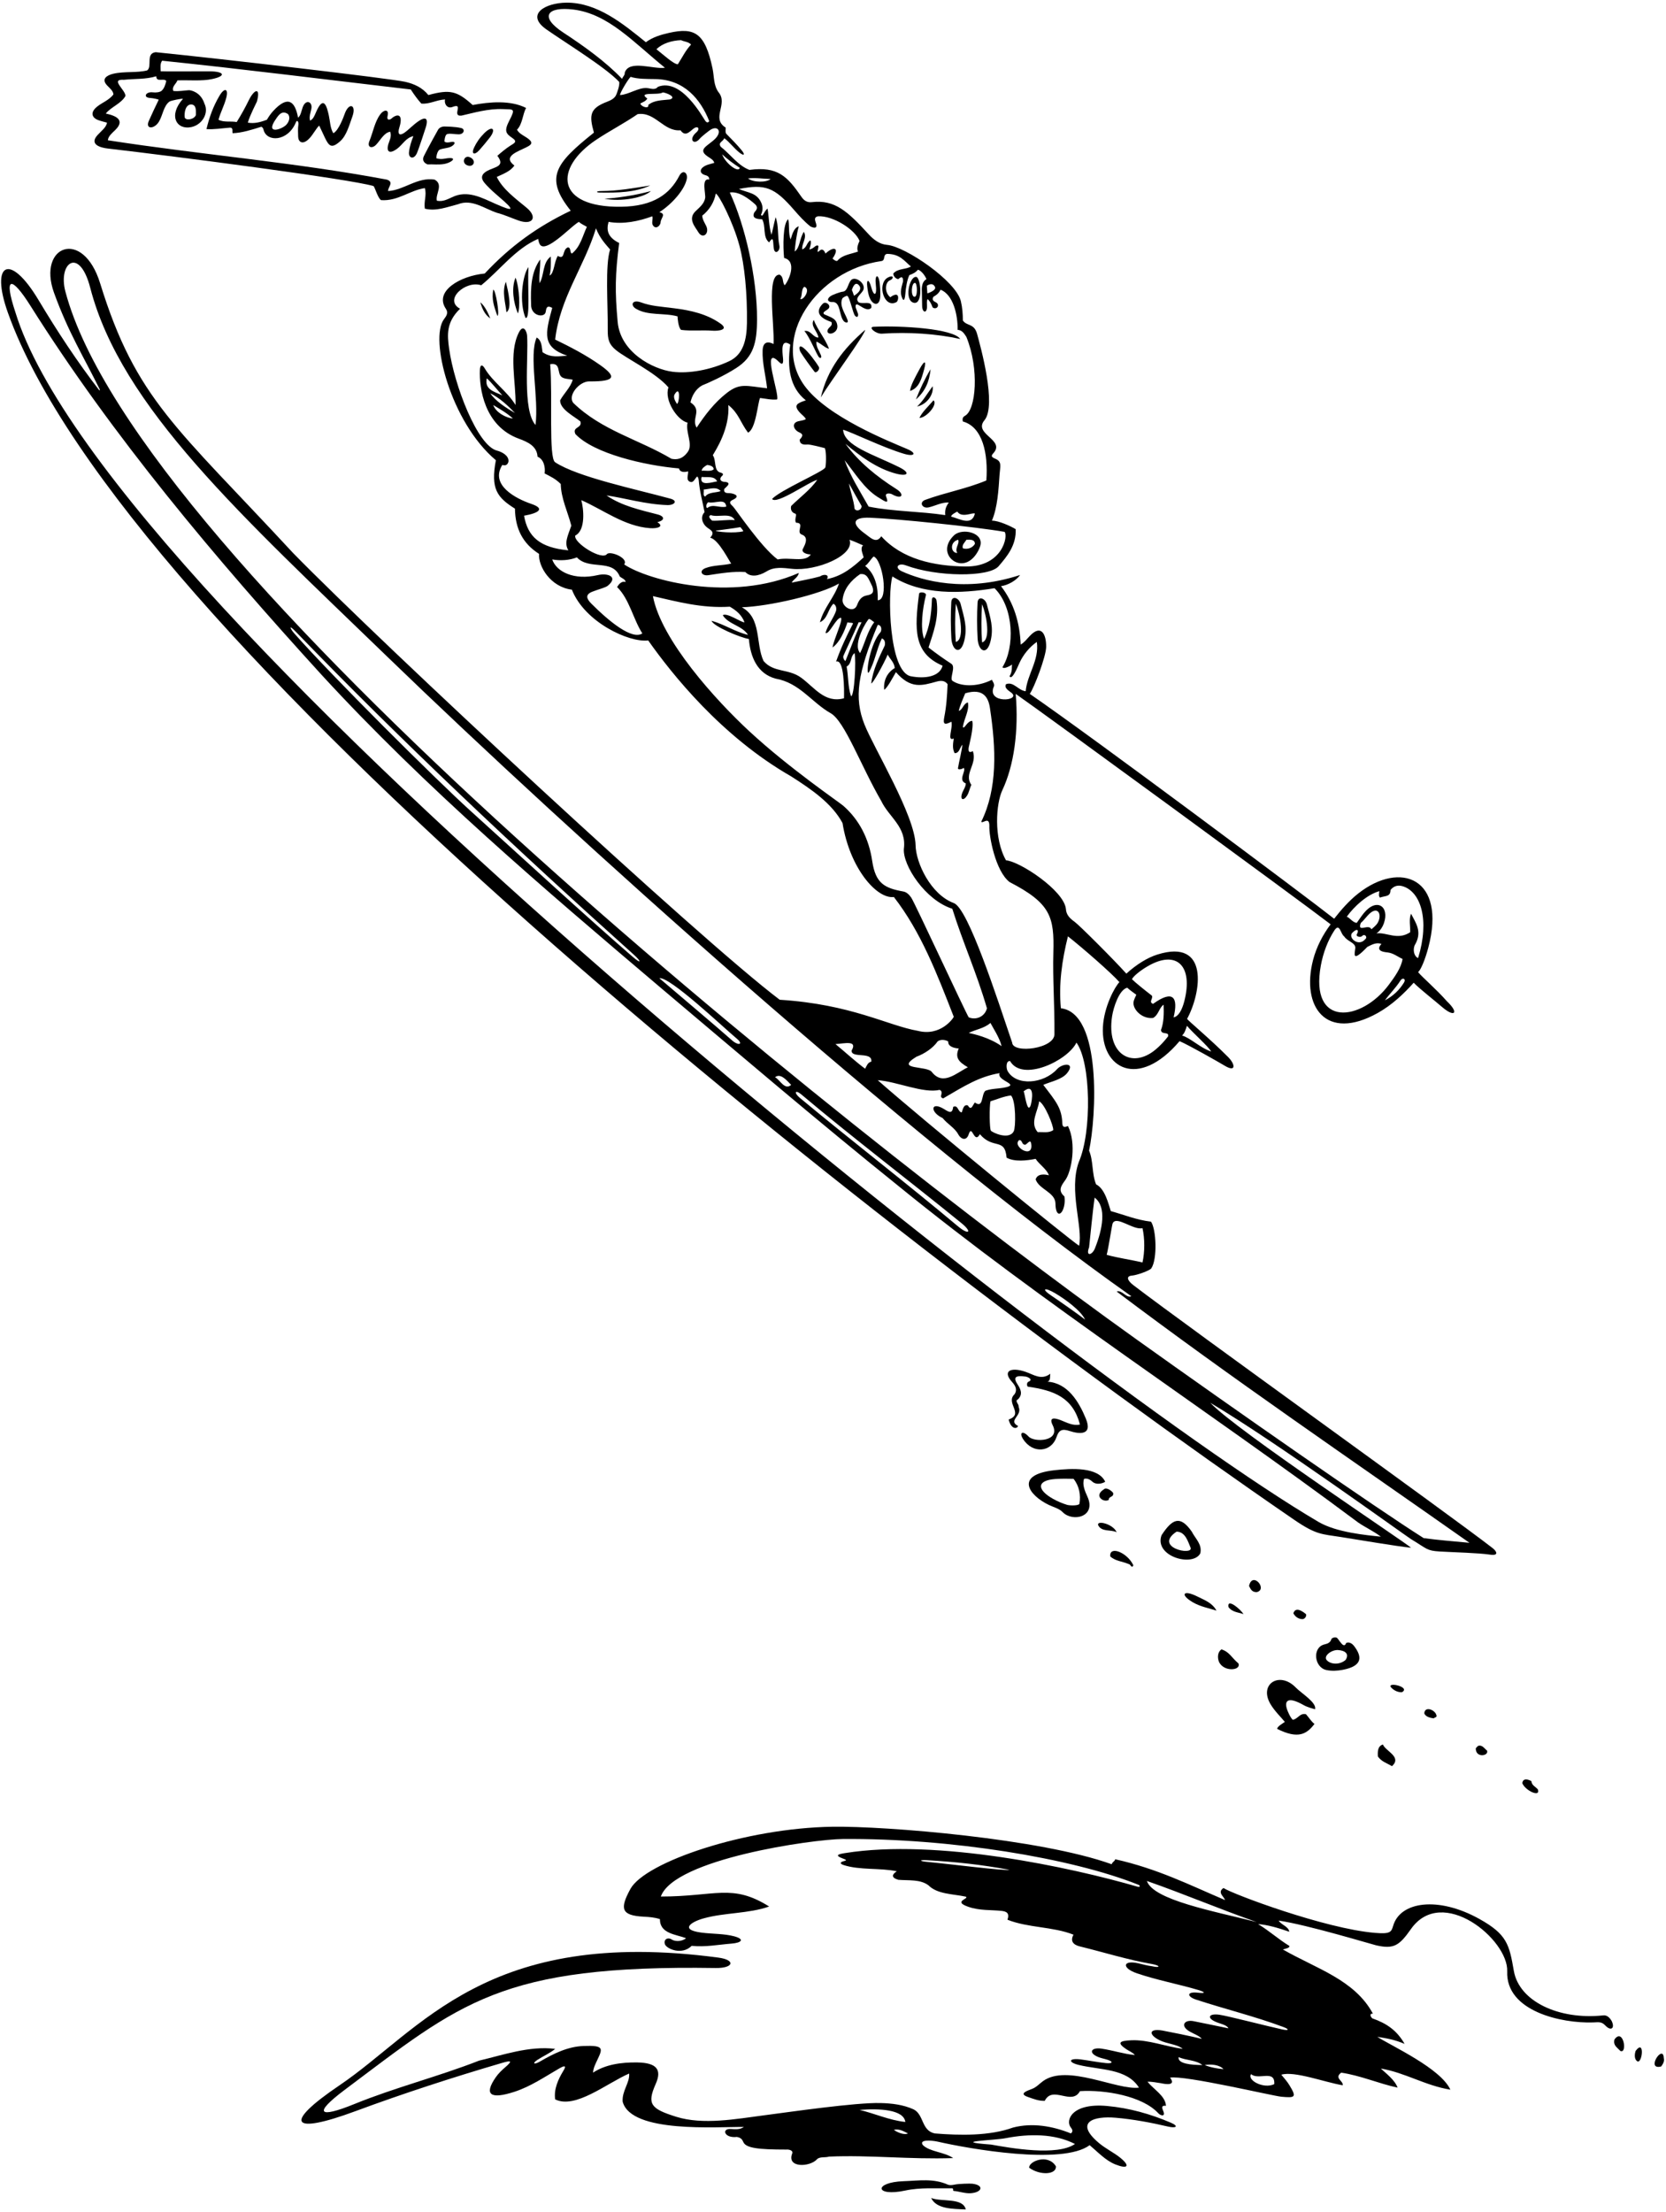 <?xml version="1.0" encoding="UTF-8"?>
<svg xmlns="http://www.w3.org/2000/svg" xmlns:xlink="http://www.w3.org/1999/xlink" width="516pt" height="685pt" viewBox="0 0 516 685" version="1.1">
<g id="surface1">
<path style=" stroke:none;fill-rule:nonzero;fill:rgb(0%,0%,0%);fill-opacity:1;" d="M 400.723 470.59 C 407.703 475.379 409.312 475.062 415.219 475.992 C 421.438 476.969 432.293 478.836 437.027 479.328 C 435.758 477.965 382.855 442.98 374.855 434.434 C 395.219 446.523 435.406 475.68 437.066 476.68 C 442.062 479.688 441.852 480.246 445.914 480.488 C 450.363 480.754 457.703 480.902 461.527 481.465 C 464.188 481.859 463.699 480.523 462.254 479.402 C 449.176 469.238 368.594 411.43 351.016 397.996 C 349.234 396.633 348.578 395.176 350.676 395.031 C 352.09 394.93 356.121 393.492 356.586 392.801 C 358.535 389.887 358.105 380.617 356.492 378.344 C 351.945 377.797 348.312 376.254 344.039 375.07 C 343.289 372.75 342.223 368.141 339.492 366.797 C 338.129 363.527 338.676 359.527 337.312 356.344 C 339.555 345.879 341.309 313.77 328.586 312.254 C 327.855 304.801 328.945 297.254 330.766 289.98 C 335.277 293.527 344.328 301.422 346.711 304.16 C 345.285 305.586 341.918 311.793 341.598 318.078 C 340.945 330.809 352.52 337.527 365.34 322.438 C 368.18 323.633 377.758 329.098 379.297 330.031 C 382.84 332.184 382.691 329.691 380.363 327.344 C 374.793 321.734 367.676 315.848 367.676 315.527 C 372.094 307.402 374.613 290.531 358.461 295.617 C 355.352 296.594 352.035 298.664 348.855 301.527 C 345.039 297.254 334.266 286.504 332.855 285.492 C 331.445 284.48 330.219 283.391 330.129 281.434 C 329.465 275.762 315.93 266.797 311.586 266.434 C 307.656 259.469 308.52 248.805 310.449 244.719 C 314.043 237.109 315.562 226.414 314.586 214.891 C 323.766 221.281 402.789 279.07 412.129 286.254 C 409.742 289.438 407.754 293.199 406.691 297.289 C 402.957 311.711 410.641 322.711 426.738 313.703 C 431.105 311.262 434.852 307.715 437.855 304.344 C 439.816 306.355 444.168 309.719 446.672 311.883 C 450.504 315.195 452.055 313.777 448.117 310.059 C 444.859 306.344 440.734 302.867 439.219 301.07 C 440.062 300.355 441.383 297.242 442.387 293.445 C 448.07 271.938 433.773 266.453 420.738 276.66 C 417.84 278.93 415.305 281.852 413.219 284.527 C 405.785 278.617 339.039 228.707 318.945 214.891 C 320.312 212.98 323.977 203.367 324.02 200.34 C 324.07 196.508 322.52 193.141 318.918 196.988 C 318.012 197.957 317.148 199.066 316.129 199.617 C 315.855 192.711 313.949 186.617 310.039 181.527 C 312.129 181.254 314.766 179.801 315.949 178.07 C 298.883 183.656 285.508 179.773 279.336 176.938 C 276.906 175.82 278.156 174.188 280.555 175.09 C 290.133 178.684 306.336 178.812 309.293 175.359 C 311.895 172.32 314.781 168.918 314.586 163.891 C 313.312 163.074 309.246 161.172 307.219 161.254 C 308.977 157.078 309.262 151.727 309.59 146.949 C 309.754 144.574 310.363 143.055 308.516 142.184 C 307.543 141.727 306.582 141.465 307.676 140.344 C 311.492 136.164 301.273 134.449 304.934 130.117 C 308.734 125.441 303.723 107.383 302.586 103.254 C 301.602 100.051 299.492 101.074 298.219 99.254 C 298.219 97.34 298.074 95.242 297.594 93.258 C 296.078 87.004 280.387 76.312 274.723 75.836 C 272.449 75.645 270.609 74.258 269.062 72.574 C 262.594 65.539 258.613 61.742 251.426 62.605 C 249.906 62.789 248.957 62.02 248.215 60.941 C 243.871 54.641 240.863 51.441 232.129 52.617 C 228.676 51.348 226.312 47.891 223.223 45.438 C 222.312 44.074 223.949 43.891 224.312 42.801 C 225.828 43.855 227.438 46.055 229.109 47.324 C 230.52 48.398 230.809 47.867 229.715 46.551 C 228.305 44.848 226.652 43.141 224.949 41.438 C 224.586 40.98 224.766 40.164 224.766 39.527 C 220.129 36.617 225.586 32.254 222.586 28.617 C 220.957 26.438 221.227 23.754 220.688 21.195 C 218.371 10.184 215.125 8.398 207.211 10.184 C 204.672 10.758 202.18 11.496 200.039 13.074 C 193.082 7.461 185.027 0.75 175.453 0.824 C 168.812 0.879 162.609 4.496 169.273 9.137 C 175.719 13.621 187.539 20.855 191.766 25.348 C 192.039 26.348 191.055 28.91 190.855 29.359 C 190.363 30.461 189.281 31.031 188.055 31.5 C 182.668 33.559 182.414 35.594 183.949 41.074 C 171.98 50.648 168.566 55.004 176.766 65.254 C 166.492 70.164 158.129 76.164 150.129 84.711 C 142.496 85.438 134.391 90.188 138.102 95.645 C 138.926 96.855 138.305 97.82 137.527 98.836 C 132.961 104.801 139.508 130.707 153.586 142.527 C 151.875 151.461 154.043 154.086 159.492 157.527 C 159.586 163.801 161.949 168.344 166.949 171.527 C 166.688 175.461 170.539 181.812 177.129 182.617 C 181.039 192.629 194.766 199.07 200.766 198.344 C 207.969 208.566 223.371 228.035 245.039 240.438 C 251.324 244.457 257.676 248.801 260.949 254.891 C 263.168 268.812 271.508 278.469 276.855 277.801 C 285.312 288.707 290.219 301.617 295.402 314.891 C 295.219 315.434 291.273 321.02 284.312 319.254 C 274.949 317.617 263.77 311.027 241.492 309.617 C 216.547 290.785 118.402 199.527 90.766 171.254 C 54.633 132.223 42.125 123.711 31.012 87.73 C 25.703 70.539 11.531 76.059 16.699 90.586 C 21.184 103.008 25.902 110.438 30.949 120.711 C 30.949 120.711 30.859 120.891 30.77 120.891 C 23.988 112.141 17.617 102.43 11.953 92.953 C 3.047 78.043 -3.082 81.359 2.445 96.852 C 37.848 196.047 265.27 377.621 400.723 470.59 Z M 375.129 325.648 C 371.871 324.617 368.586 321.355 366.129 320.707 C 366.965 319.824 367.141 319.102 367.625 317.684 C 369.539 319.98 374.129 323.922 375.129 325.648 Z M 355.332 299.316 C 364.461 293.926 369.656 299.137 366.785 310.16 C 366.105 312.762 365.004 314.805 363.492 315.07 C 364.965 308.973 363.473 306.332 357.129 310.891 C 355.676 310.344 357.219 309.254 356.766 308.344 C 354.328 306.457 351.945 304.551 350.586 303.254 C 351.039 302.348 352.949 300.723 355.332 299.316 Z M 349.129 305.891 C 350.129 306.801 351.07 307.402 351.945 308.07 C 351.73 308.609 351.199 309.496 351.082 310.355 C 350.781 312.559 353.688 315.648 357.129 315.254 C 358.855 314.344 359.039 311.98 360.402 311.16 C 360.492 313.891 360.492 316.617 359.586 318.98 C 359.676 320.617 362.219 319.344 361.766 320.98 C 360.602 322.492 359.312 323.879 357.883 325.066 C 350.516 331.176 342.613 326.43 344.445 314.695 C 344.867 311.98 346.629 306.484 349.129 305.891 Z M 434.84 304.312 C 433.379 306.645 431.566 308.406 428.945 309.801 C 430.418 307.754 432.258 306.004 433.738 303.688 C 434.457 302.562 435.547 303.188 434.84 304.312 Z M 427.219 275.98 C 427.129 276.891 426.945 277.434 427.402 277.98 C 429.07 277.355 430.676 277.801 430.676 275.617 C 431.797 274.199 433.211 274.062 434.582 274.504 C 439.996 276.242 442.879 284.82 439.219 296.707 C 437.945 296.16 437.582 294.254 438.129 292.801 C 440.707 288.562 438.441 285.785 437.039 282.98 C 436.309 284.617 436.844 286.801 436.766 288.707 C 432.84 291.328 429.402 288.617 426.312 289.07 C 427.398 288.328 428.164 287.223 428.625 285.914 C 430.441 280.766 426.414 277.828 422.352 282.859 C 421.609 283.781 420.949 284.812 420.219 285.801 C 418.945 285.707 418.129 284.254 417.129 283.891 C 419.492 280.617 423.402 277.07 427.219 275.98 Z M 421.766 289.98 C 422.711 288.902 423.613 290.316 422.922 290.777 C 420.754 293.535 417.105 290.141 419.039 288.695 C 420.121 287.645 420.914 287.789 420.402 289.07 C 419.582 290.07 421.312 290.344 421.766 289.98 Z M 421.492 285.801 C 421.992 285.465 422.789 284.434 423.621 283.512 C 426.672 280.137 428.188 283.117 426.73 285.742 C 426.262 286.586 425.379 287.242 424.766 287.801 C 423.945 285.891 420.219 289.07 421.492 285.801 Z M 416.312 289.98 C 417.293 291.57 419.91 291.961 419.77 293.617 C 419.629 295.281 418.523 298.422 423.492 293.254 C 424.766 292.617 426.312 291.707 427.855 292.344 C 425.703 294.711 429.098 294.871 429.965 294.992 C 431.621 295.227 432.922 296.316 434.402 296.98 C 434.02 299.66 432.023 302.473 430.152 304.977 C 421.605 316.422 405.566 318.309 409.094 299.012 C 409.82 295.027 411.285 291.238 413.219 288.254 C 414.945 285.527 415.219 289.344 416.312 289.98 Z M 344.617 378.863 C 345.766 376.34 351.062 381.098 353.855 380.344 C 354.586 383.617 354.586 387.707 353.855 390.98 C 350.492 390.16 346.402 389.617 342.766 388.617 C 343.402 386.16 344.383 379.379 344.617 378.863 Z M 337.32 386.273 C 337.488 384.883 338.492 374.434 339.039 370.891 C 342.828 373.805 341.492 380.641 339.133 386.594 C 338.285 388.738 336.191 389.266 337.32 386.273 Z M 312.676 273.16 C 325.477 279.766 326.555 283.996 326.246 295.023 C 326.016 303.141 326.652 311.152 326.586 320.07 C 326.938 324.816 313.645 326.41 313.492 322.891 C 308.949 309.527 299.895 281.27 295.398 279.664 C 288.312 277.047 283.664 267.266 283.574 261.723 C 283.363 252.492 270.703 231.785 267.762 224.398 C 264.43 216.051 265.641 208.402 271.855 193.527 C 273.039 193.527 273.129 194.98 272.766 195.711 C 269.492 199.254 268.039 208.801 269.039 208.344 C 270.949 205.07 271.402 201.344 273.129 197.711 C 274.039 198.07 274.211 198.879 274.039 199.891 C 272.312 203.527 270.312 207.527 269.855 211.617 C 270.129 212.07 273.676 205.711 274.949 202.711 C 275.586 204.07 276.949 205.07 277.129 206.891 C 274.676 208.344 273.586 210.891 273.855 213.617 C 274.812 213.113 276.586 209.711 277.492 208.164 C 282.086 213.445 285.523 212.352 290.074 211.09 C 291.395 210.723 292.594 210.695 293.492 211.891 C 293.344 215.395 293.133 218.719 292.461 222.105 C 291.996 224.438 292.641 224.547 294.672 223.508 C 295.215 225.508 293.148 229.723 295.402 228.707 C 295.219 230.07 294.855 231.707 295.676 233.254 C 297.129 233.254 297.219 231.707 298.039 230.617 C 298.129 231.527 296.855 236.707 296.766 237.617 C 296.371 238.629 297.949 238.254 298.492 237.801 C 299.312 238.801 296.586 241.617 299.129 242.617 C 299.129 243.68 298.289 244.738 297.945 245.777 C 297.305 247.711 298.457 248.145 299.559 246.328 C 300.156 245.34 300.398 243.934 300.855 243.07 C 298.402 239.617 302.766 236.707 301.312 232.617 C 299.965 233.352 299.895 232.48 300.023 231.496 C 300.082 231.02 301.676 225.254 301.129 223.254 C 299.492 223.254 298.766 225.891 298.219 225.164 C 298.586 222.527 300.312 219.98 299.766 217.527 C 298.289 217.977 298.219 219.801 296.949 220.164 C 297.402 218.254 298.219 216.527 298.949 214.711 C 304.664 213 306.141 216.145 306.609 219.27 C 308.531 232.008 308.973 244.219 303.914 254.488 C 304.277 255.215 306.441 252.668 306.426 255.734 C 306.27 258.828 308.277 269.742 312.676 273.16 Z M 310.219 323.98 C 306.273 321.234 301.676 320.254 300.039 319.891 C 302.219 318.801 304.766 318.527 306.766 316.801 C 307.598 318.422 309.586 321.344 310.219 323.98 Z M 261.855 204.711 C 261.492 204.527 261.172 203.941 261.156 203.355 C 261.148 203.062 264.586 195.98 265.949 192.711 C 266.219 192.711 266.586 192.711 266.855 192.711 C 264.949 196.438 263.492 200.711 261.855 204.711 Z M 263.586 215.617 C 262.586 212.711 262.766 209.164 262.219 206.438 C 263.949 205.438 263.219 203.438 264.676 202.254 C 265.219 204.441 264.633 215.617 263.586 215.617 Z M 258.129 186.98 C 258.855 187.344 259.16 188.184 258.949 189.164 C 258.129 191.527 256.312 193.711 255.676 195.98 C 256.766 196.801 259.039 191.07 260.492 191.344 C 261.051 192.34 258.312 197.801 257.855 200.527 C 260.219 198.801 261.586 195.344 262.492 192.711 C 263.039 192.98 263.766 192.711 264.219 193.07 C 262.129 197.07 260.402 200.801 258.949 204.891 C 261.496 203.965 261.492 213.734 261.402 216.254 C 255.453 217.859 252.309 212.93 248.133 209.879 C 244.191 207 239.652 208.395 236.492 204.711 C 233.949 199.254 235.949 191.438 229.766 188.07 C 238.125 187.809 254.133 184.117 259.855 180.711 C 258.402 185.07 255.129 188.254 253.949 192.711 C 256.402 191.617 256.402 188.617 258.129 186.98 Z M 267.949 175.254 C 269.039 174.527 269.586 173.254 270.586 172.344 C 273.266 173.238 275.43 185.891 271.855 185.891 C 272.008 182.215 271.219 177.801 267.949 175.254 Z M 270.129 181.527 C 271.004 183.844 269.754 184.148 268.355 184.422 C 266.648 184.758 265.934 186.109 265.461 187.379 C 264.43 190.141 260.688 187.945 260.965 185.68 C 261.375 182.328 263.547 179.754 266.402 177.801 C 268.676 177.527 268.988 179.352 270.129 181.527 Z M 269.176 191.668 C 269.688 191.809 270.395 192.445 270.766 192.711 C 268.676 195.438 267.855 199.254 266.402 202.254 C 263.855 199.438 268.809 191.562 269.176 191.668 Z M 308.039 182.164 C 314.121 188.246 314.297 200.527 310.492 206.617 C 310.676 207.164 311.992 206.773 313.492 205.801 C 313.219 206.527 313.734 207.723 312.676 209.438 C 313.449 210.855 315.203 206.516 315.703 205.41 C 316.887 202.773 318.84 200.406 321.129 198.801 C 321.945 204.438 318.129 208.891 317.676 214.07 C 315.312 213.801 313.949 210.98 311.586 211.891 C 310.879 213.137 312.656 214.023 313.328 214.598 C 316.289 217.129 305.344 218.055 307.855 212.527 C 308.039 211.711 307.492 211.164 307.219 210.527 C 302.355 212.961 297.395 212.512 295.02 210.859 C 293.977 210.137 296.156 206.539 294.637 205.555 C 292.363 204.086 289.73 202.211 287.586 200.527 C 289.059 195.93 290.863 191.332 290.078 186.023 C 289.93 185.02 288.68 184.449 288.633 185.723 C 288.477 190.234 287.934 194.137 286.219 197.891 C 284.984 194.594 285.691 188.605 286.781 184.332 C 287.012 183.43 284.758 183.141 284.66 183.879 C 283.227 194.922 282.914 202.309 291.949 206.164 C 291.047 209.594 286.461 210.277 282.129 209.438 C 275.234 208.09 274.883 183.438 276.402 178.527 C 285.586 184.344 297.402 183.891 308.039 182.164 Z M 311.129 164.711 C 312.297 165.797 310.621 175.609 298.992 175.441 C 289.172 175.297 279.398 173.195 272.949 166.074 C 271.398 168.496 269.648 166.531 267.848 165.238 C 263.844 162.363 263.766 160.109 269.461 160.336 C 277.809 160.664 302.062 163.133 311.129 164.711 Z M 264.676 157.527 C 264.402 154.801 263.402 152.344 262.949 149.711 C 264.219 152.074 265.492 154.344 266.855 156.711 C 266.855 158.121 265.129 158.5 264.676 157.527 Z M 294.586 159.98 C 294.586 159.438 295.766 158.801 296.492 158.438 C 297.887 160.578 301.422 158.547 301.949 159.074 C 300.949 162.98 297.312 160.695 294.586 159.98 Z M 289.574 88.828 C 290.148 89.977 287.223 90.859 287.223 90.859 L 287.059 88.504 C 287.059 88.504 288.766 87.207 289.574 88.828 Z M 273.062 80.84 C 274.34 80.566 273.352 78.809 274.805 78.625 C 278.797 78.691 280.039 80.801 282.129 82.527 C 280.586 83.527 278.039 83.074 276.676 84.711 C 276.676 85.527 277.402 86.348 278.219 86.438 C 279.508 85.27 279.738 86.129 279.695 87.133 C 279.676 87.551 278.652 89.871 279.211 91.699 C 279.734 93.43 280.211 93.277 280.402 91.027 C 280.559 89.152 280.91 86.723 281.656 85.195 C 282.566 84.898 283.656 84.363 284.281 83.543 C 285.004 83.598 286.312 84.938 286.949 86.438 C 285.199 87.465 285.527 89.859 285.531 90.535 C 285.539 91.711 285.602 93.418 285.605 94.676 C 285.613 96.91 287.109 97.156 287.109 94.996 C 287.156 94.664 286.926 93.051 287.324 92.625 C 288.781 94.086 288.555 95.148 289.074 95.355 C 290.445 95.898 291.078 94.219 289.887 93.648 C 289.164 93.305 288.5 92.836 289.129 91.891 C 289.949 91.438 290.734 90.914 291.312 89.711 C 295.219 91.254 296.668 97.438 296.605 102.172 C 298.02 102.164 298.766 103.527 299.312 104.348 C 303.359 114.27 302.281 126.883 298.93 128.738 C 298.34 129.066 297.965 129.504 298.219 130.527 C 304.359 132.23 306.105 140.48 305.492 148.801 C 299.18 151.426 292.863 152.496 286.551 154.812 C 284.562 155.547 285.641 157.586 287.637 157.129 C 289.746 156.648 291.562 155.547 293.855 155.617 C 293.219 156.617 292.559 157.555 292.766 159.527 C 285.039 158.344 276.676 158.438 269.039 156.891 C 266.492 152.344 263.492 147.711 261.586 142.527 C 264.793 146.469 267.574 151.211 271.836 153.914 C 274.645 155.699 275.32 156.051 274.453 153.793 C 273.973 152.547 275.73 152.762 276.266 153.066 C 279.445 154.879 280.246 153.109 277.637 151.461 C 271.516 147.598 265.945 143.047 261.855 137.438 C 266.316 141.191 271.586 145.148 277.605 146.703 C 281.262 147.645 281.973 146.426 278.621 144.75 C 270.547 140.711 261.395 138.133 261.129 133.074 C 263.82 133.863 273.613 138.66 279.996 140.539 C 283.301 141.516 284.043 140.371 281.035 139.086 C 275.469 136.703 256.133 129.094 249.133 119.402 C 238.629 104.863 252.727 83.691 273.062 80.84 Z M 253.129 148.617 C 250.949 151.711 247.586 154.164 245.039 156.711 C 244.766 157.801 245.223 158.766 246.312 159.074 C 247.039 159.344 245.855 160.98 246.586 161.891 C 249.492 161.891 246.223 164.98 248.492 165.617 C 250.531 166.477 249.312 168.711 248.766 169.801 C 247.918 171.074 249.855 171.711 251.129 171.711 C 249.406 174.336 244.676 172.438 240.855 173.254 C 235.676 169.438 227.691 157.441 226.977 156.801 C 226.152 156.066 225.531 155.387 227.129 154.711 C 229.762 153.395 226.625 152.711 225.887 152.723 C 224.949 152.734 224.062 152.609 224.312 151.438 C 224.766 150.891 226.766 149.617 224.766 149.254 C 222.746 149.254 222.895 148.023 223.57 147.461 C 224.09 147.031 224.066 146.566 223.195 146.367 C 220.953 145.852 221.938 142.57 220.766 140.98 C 221.766 139.254 226.051 132.762 225.586 125.438 C 228.855 128.074 229.223 130.711 231.676 133.98 C 234.129 132.891 234.676 124.801 235.402 123.254 C 237.129 123.438 238.766 123.891 240.676 123.711 C 241.559 122.297 235.59 106.41 241.223 112.047 C 242.102 112.93 242.719 113.047 242.516 110.938 C 242.285 108.609 241.785 104.695 244.766 106.711 C 243.766 113.707 244.559 120.016 249.586 123.98 C 247.066 124.84 245.668 125.363 247.551 127.582 C 248.262 128.422 249.242 129.004 249.586 129.801 C 248.949 130.207 248.066 130.254 247.297 130.445 C 245.02 131.012 245.816 133.094 247.438 133.848 C 248.383 134.281 249.09 134.699 247.676 136.164 C 247.73 137.688 248.891 137.746 250.129 137.664 C 250.957 137.609 254.492 138.527 255.492 138.801 C 256.039 140.254 255.832 144.496 255.59 144.844 C 254.633 146.227 241.676 151.801 239.129 154.527 C 240.492 156.438 250.766 149.074 253.129 148.617 Z M 222.129 149.074 C 220.766 149.254 216.492 150.801 217.312 147.711 C 219.312 147.891 221.223 147.344 222.129 149.074 Z M 217.312 145.801 C 217.402 144.98 218.223 144.438 219.039 143.98 C 219.586 144.074 221.039 144.254 221.039 145.344 C 220.223 146.164 218.039 145.617 217.312 145.801 Z M 217.949 151.617 C 220.074 151.406 221.855 150.617 223.223 152.074 C 221.945 152.652 219.434 152.305 218.402 153.801 C 217.586 153.438 218.129 152.344 217.949 151.617 Z M 219.418 155.551 C 221.527 156.055 224.629 154.105 224.949 156.891 C 222.855 157.438 220.766 155.891 219.039 157.344 C 218.312 156.891 219.117 155.48 219.418 155.551 Z M 220.129 159.527 C 222.492 160.344 226.312 158.617 227.586 161.074 C 225.312 160.891 222.855 161.344 220.586 161.254 C 220.039 160.801 219.129 159.891 220.129 159.527 Z M 229.312 163.254 C 229.586 163.527 230.223 164.344 230.223 164.527 C 227.586 165.254 221.766 164.711 221.676 164.344 C 224.223 163.98 226.676 163.711 229.312 163.254 Z M 247.855 92.527 C 248.586 91.617 248.039 89.617 249.129 88.801 C 251.312 89.617 248.586 93.348 247.855 92.527 Z M 245.887 64.957 C 247.512 66.828 249.133 68.641 251.004 70.121 C 250.934 70.07 253.359 71.43 252.777 69.312 C 252.523 68.379 251.91 67.359 253.312 66.98 C 258.039 66.711 264.895 71.152 266.219 74.617 C 266.039 75.074 265.129 76.801 265.766 77.891 C 263.586 78.711 260.949 78.891 259.402 80.711 C 259.129 81.074 258.242 80.484 257.855 80.074 C 260.09 76.871 258.426 76 255.676 78.527 C 255.316 77.633 254.707 76.816 253.848 77.633 C 252.738 78.684 253.492 77.16 253.492 76.164 C 252.648 75.562 252.23 77.016 250.676 77.254 C 250.766 76.98 251.492 74.891 250.949 74.438 C 249.727 75.359 249.961 76.598 248.492 77.254 C 248.129 75.711 250.129 73.527 248.949 71.801 C 247.539 74.137 247.797 76.723 246.129 77.891 C 246.223 76.527 246.676 72.617 247.402 70.074 C 245.648 70.629 245.156 73.457 244.883 74.16 C 244.102 72.34 244.57 69.504 244.129 67.891 C 242.445 69.156 242.492 76.527 242.855 79.891 C 246.918 80.859 244.438 86.738 243.039 88.348 C 242.203 87.367 242.855 85.891 241.492 85.074 C 237.27 84.789 239.922 100.551 239.586 106.527 C 237.828 105.648 236.305 105.82 236.199 108.551 C 236.051 112.395 237.18 116.359 237.586 120.254 C 231.156 119.52 229.176 118.551 225.16 121.66 C 221.23 124.703 218.273 128.633 215.766 132.438 C 214.012 129.562 217.668 127.105 213.855 124.617 C 214.312 122.527 215.492 120.438 217.492 119.344 C 219.105 118.719 224.047 116.531 228.023 113.98 C 233.375 110.547 234.441 106.195 234.473 98.922 C 234.527 86.184 230.773 69.812 226.039 59.617 C 228.863 59.172 231.992 61.586 233.797 63.195 C 234.512 63.836 234.82 64.609 233.676 65.711 C 232.574 67.758 234.879 67.891 236.039 67.891 C 237.312 70.074 236.129 73.438 238.223 75.074 C 239.812 72.539 239.332 75.48 239.711 77.199 C 240.094 78.922 241.762 77.699 241.383 75.973 C 240.77 73.18 241.242 69.844 240.223 67.254 C 239.59 69.766 239.312 71.348 238.949 72.711 C 238.129 70.164 238.184 67.219 237.727 64.586 C 236.398 65.699 236.312 67.438 235.676 66.527 C 236.293 65.355 236.324 64.059 235.824 62.891 C 234.434 59.637 231.793 59.797 228.855 58.527 C 237.051 56.926 239.84 58.004 245.887 64.957 Z M 238.676 55.438 C 237.379 56.574 233.223 56.527 231.676 55.254 C 234.129 54.98 236.547 55.387 238.676 55.438 Z M 229.129 51.98 C 228.699 53.699 224.559 50.453 223.676 47.801 C 225.223 49.254 227.039 50.617 229.129 51.98 Z M 219.676 37.527 C 219.172 38.199 218.773 37.871 218.41 37.375 C 217.492 36.102 211.023 24.051 203.766 26.891 C 202.832 28.027 201.555 27.348 200.293 27.266 C 197.672 27.098 194.684 29.316 192.039 29.438 C 191.949 28.891 194.402 24.711 195.312 23.801 C 197.559 24.508 200.262 24.453 202.969 24.492 C 211.914 24.617 216.973 30.703 219.676 37.527 Z M 198.312 32.074 C 199.039 31.617 199.949 31.438 200.492 30.527 C 197.312 28.254 203.855 29.617 205.312 28.617 C 206.312 28.711 209.766 30.074 207.492 30.801 C 205.129 31.074 202.586 30.98 200.766 32.527 C 201.125 33.723 198.781 33.246 198.312 32.074 Z M 210.949 12.438 C 211.766 12.891 213.223 12.891 214.039 13.801 C 212.312 15.617 211.301 17.82 209.938 19.91 C 208.676 19.91 205.402 16.891 203.312 15.254 C 205.129 13.438 208.086 12.543 210.949 12.438 Z M 174.535 10.133 C 166.785 5.07 169.629 1.973 177.574 2.953 C 188.477 4.301 196.258 13.16 205.949 20.98 C 202.414 21.535 194.789 18.379 193.492 22.527 C 193.621 23.254 192.766 23.891 192.676 24.438 C 187.715 19.195 180.883 14.285 174.535 10.133 Z M 184.652 43.297 C 188.832 40.504 193.352 38.199 197.492 35.348 C 202.949 34.527 205.492 40.801 210.766 40.348 C 212.238 42.441 213.535 40.832 214.699 39.914 C 216.23 38.703 216.902 39.941 215.684 40.984 C 213.105 43.199 214.914 45.145 216.703 42.98 C 217.312 42.246 219.609 40.473 220.062 40.188 C 222.301 38.789 223.723 40.688 221.574 42.902 C 219.379 45.164 215.941 46.152 219.039 48.363 C 219.93 49 221.027 49.48 221.223 50.438 C 220.668 50.633 219.965 50.762 219.281 50.992 C 216.559 51.914 216.465 53.582 218.203 54.168 C 218.898 54.402 219.676 54.492 219.676 55.617 C 217.129 54.98 218.617 59.984 218.402 61.348 C 218.086 63.164 216.562 64.301 215.391 65.449 C 212.961 67.832 215.324 70.266 216.246 71.84 C 217.664 74.266 219.844 72.293 218.73 69.992 C 218.254 69.008 217.59 68.059 217.492 66.801 C 219.676 65.074 221.223 62.617 221.676 59.98 C 222.465 59.91 227.031 68.645 229.023 76.086 C 230.617 82.039 231.473 90.973 231.348 100.035 C 231.273 105.246 230.211 109.793 225.883 111.84 C 220.148 114.555 213.371 115.785 208.285 115.129 C 202.23 114.344 192.16 109.148 191.301 99.676 C 190.449 90.289 190.508 85.125 191.766 75.254 C 188.031 73.41 187.812 71.09 188.492 68.711 C 193.039 69.527 197.855 68.527 202.039 66.98 C 202.312 67.797 201.77 68.914 202.16 69.656 C 202.949 71.16 204.508 70.09 204.605 68.832 C 204.707 67.449 206.449 66.266 204.223 65.711 C 208.191 63.172 212.078 58.695 212.719 55.402 C 213.086 53.496 211.492 52.332 210.379 54.477 C 207.516 59.992 202.5 63.906 192.336 64.031 C 171.996 64.277 171.547 52.051 184.652 43.297 Z M 186.02 113.152 C 181.562 109.977 176.602 107.414 171.949 105.164 C 173.402 92.254 180.949 82.617 184.586 70.711 C 185.852 73.973 187.824 75.898 188.965 77.27 C 187.379 82.176 188.312 94.184 188.227 102.059 C 188.195 105.152 188.625 106.617 190.711 108.363 C 193.812 110.961 203.066 115.324 207.039 119.98 C 205.633 123.891 209.789 130.188 212.949 130.891 C 212.273 133.883 214.68 137.555 213.07 139.875 C 211.352 142.348 209.438 142.391 207.949 142.074 C 197.855 136.074 186.402 133.344 177.586 124.801 C 175.691 122.457 179.48 118.086 182.488 118.113 C 191.113 118.203 190.621 116.438 186.02 113.152 Z M 209.039 121.98 C 210.855 119.164 210.402 124.98 209.676 125.074 C 209.492 124.711 208.223 123.164 209.039 121.98 Z M 162.312 159.711 C 166.922 158.895 168.895 157.527 164.562 156.055 C 159.797 154.434 151.648 150.234 155.586 143.98 C 156.691 144.383 157.312 143.801 157.492 142.891 C 157.602 141.047 155.449 139.949 153.895 139.543 C 147.848 137.965 140.688 119.324 139.105 107.984 C 138.523 103.801 138.137 99.82 142.492 95.617 C 137.312 92.82 144.289 86.742 149.039 88.348 C 154.766 83.711 159.676 76.98 166.676 73.98 C 166.969 75.301 167.148 77.27 170.09 75.762 C 173.391 74.074 177.402 69.73 179.312 68.711 C 179.855 69.293 180.863 69.703 181.766 70.254 C 180.402 73.164 179.766 76.438 177.129 78.527 C 176.402 78.254 176.949 76.617 175.855 76.617 C 174.039 77.348 175.129 80.617 172.766 79.254 C 171.586 81.164 171.676 84.617 170.223 85.348 C 170.676 83.527 170.613 81.887 170.586 79.438 C 167.949 81.438 168.676 84.98 167.129 87.711 C 166.855 85.254 167.395 83.199 167.312 80.348 C 164.492 84.254 164.312 89.164 164.492 94.254 C 164.359 97.898 168.648 98.555 169.004 96.637 C 169.207 95.523 169.254 94.371 171.039 95.348 C 168.875 103.359 167.77 107.438 175.676 110.164 C 173.094 110.312 170.691 110.891 168.039 109.074 C 167.766 107.527 167.855 105.438 166.223 104.527 C 163.734 110.012 166.949 123.254 165.855 131.617 C 161.766 126.953 163.695 110.941 163.258 103.992 C 163.164 102.512 162.047 100.301 160.703 102.965 C 157.469 109.391 159.852 118.395 159.676 125.438 C 157.148 121.246 152.559 118.227 150.148 114.105 C 149.445 112.91 148.723 112.734 148.641 114.535 C 148.387 120.266 150.035 131.926 160.625 135.832 C 163.465 136.879 166.305 138.145 166.492 141.438 C 168.492 142.254 168.949 144.801 168.676 146.617 C 170.586 147.617 172.039 148.254 173.676 149.891 C 173.766 154.344 175.855 158.527 176.949 162.801 C 175.738 166.223 174.715 168.227 176.039 170.438 C 167.188 169.594 163.465 166.242 162.312 159.711 Z M 151.855 121.801 C 154.766 123.254 157.223 125.527 159.492 127.891 C 156.766 126.344 153.402 124.164 151.855 121.801 Z M 158.855 129.617 C 156.844 129.434 153.586 127.801 152.766 125.438 C 154.855 126.711 157.129 127.98 158.855 129.617 Z M 150.766 117.164 C 152.312 118.527 153.949 120.711 155.586 122.438 C 152.809 121.234 150.039 120.527 150.766 117.164 Z M 183.129 186.918 C 181.629 185.414 181.238 184.148 183.391 183.27 C 185.047 182.59 187.707 181.949 188.312 181.344 C 191.547 178.652 188.312 177.371 185.129 178.109 C 177.77 179.809 172.312 177.066 171.039 173.254 C 173.586 173.711 176.402 173.527 178.676 172.617 C 182.492 176.711 189.695 172.93 191.969 178.566 C 192.516 179.02 193.766 179.438 193.766 180.254 C 192.492 179.801 191.586 181.07 191.129 181.801 C 194.949 185.527 196.129 191.801 198.949 196.164 C 195.824 198.285 188.73 192.543 183.129 186.918 Z M 193.312 174.801 C 194.766 172.98 189.402 170.617 188.039 171.527 C 186.586 173.801 177.508 168.059 178.172 165.852 C 181.484 164.23 180.766 157.438 180.039 154.891 C 186.801 157.848 193.402 163.004 201.309 163.57 C 203.875 163.754 205.703 162.98 203.586 161.711 C 206.176 161.102 205.656 159.84 203.824 159.359 C 198.25 157.902 192.664 156.723 187.855 153.438 C 193.066 154.133 200.02 156.234 206.734 156.422 C 208.809 156.48 210.148 155.121 207.602 154.422 C 196.984 151.512 178.836 147.727 171.949 143.164 C 169.855 141.891 171.223 122.801 170.402 112.801 C 173.906 112.191 172.367 115.668 174.023 116.809 C 174.938 117.438 176.43 117.34 177.402 117.617 C 176.586 120.164 174.676 121.801 173.492 123.98 C 173.402 126.801 177.949 128.98 179.766 130.527 C 180.402 132.711 177.129 132.074 178.223 134.438 C 184.051 140.543 199.719 144.152 210.312 145.074 C 210.402 145.711 211.105 146.539 213.129 145.98 C 213.223 147.074 212.312 148.801 213.855 149.254 C 215.312 149.711 215.855 145.891 216.402 148.617 C 216.676 152.074 217.586 155.344 218.223 158.617 C 216.84 160 217.469 162.086 218.867 163.246 C 219.883 164.09 221.711 164.652 219.949 166.527 C 222.586 166.98 226.129 174.344 226.492 174.527 C 224.078 175.148 221 174.973 218.512 175.938 C 216.367 176.766 217.312 178.449 219.406 178.129 C 223.363 177.527 227.031 176.906 230.855 177.164 C 232.402 178.801 234.895 178.48 237.402 176.98 C 239.82 175.438 242.617 175.875 245.348 176.164 C 252.781 176.957 264.848 172.012 263.129 167.164 C 265.035 167.828 265.949 168.344 267.312 168.891 C 266.312 169.801 267.219 171.438 267.492 172.617 C 264.219 175.617 260.902 178.41 256.129 179.344 C 256.992 177.871 255.129 177.711 253.949 178.527 C 251.312 179.254 248.223 179.801 245.223 180.438 C 245.586 179.527 247.223 178.801 247.402 177.438 C 226.586 186.59 200.832 179.812 193.312 174.801 Z M 282.219 277.965 C 281.547 277.02 280.777 276.273 279.781 276.094 C 274.016 275.051 271.176 273.633 270.145 266.656 C 269.129 259.789 266.195 253.949 261.195 249.551 C 259.992 248.488 244.434 237.902 232.152 226.535 C 221.73 216.891 204.777 198.242 202.223 184.617 C 209.855 186.344 217.402 188.438 226.039 187.891 C 228.129 189.07 229.766 190.527 230.586 192.711 C 229.676 192.891 225.223 189.617 223.855 190.527 C 225.676 193.438 229.855 193.711 231.676 196.617 C 227.766 195.711 224.312 193.344 220.402 192.254 C 220.766 193.891 229.402 197.527 231.949 197.891 C 232.402 203.344 234.492 208.617 240.223 210.164 C 247.719 211.496 251.398 217.562 257.277 220.875 C 261.633 223.328 266.59 237.113 272.949 248.07 C 275.312 253.07 280.855 256.07 279.949 262.891 C 279.57 267.969 286.586 278.801 294.949 281.434 C 298.219 291.891 302.492 301.254 305.676 312.254 C 305.129 314.617 302.586 316.07 300.039 315.07 C 298.949 313.344 283.246 279.41 282.219 277.965 Z M 283.855 327.254 C 286.312 326.344 288.949 324.617 290.402 322.527 C 291.312 321.801 292.766 321.98 293.676 322.527 C 293.586 324.16 295.586 324.617 296.949 324.707 C 295.688 327.566 296.98 328.902 299.766 330.527 C 296.219 332.277 292.129 336.344 288.676 332.07 C 287.312 329.891 276.855 331.527 283.855 327.254 Z M 291.039 337.527 C 292.586 338.344 290.492 339.707 292.129 340.16 C 298.742 336.305 303.172 333.449 309.586 332.344 C 308.586 334.801 316.676 335.891 310.676 336.891 C 309.129 337.16 306.949 337.16 305.219 337.797 C 303.855 338.891 304.676 343.434 301.949 341.434 C 301.219 342.254 300.855 344.16 299.766 342.344 C 298.402 341.891 298.219 343.707 297.855 344.527 C 296.586 344.254 296.766 342.07 295.219 342.797 C 294.922 345.664 293.254 343.828 291.574 343.023 C 288.195 341.406 288.25 344.547 291.949 346.254 C 293.492 348.16 295.676 349.254 296.766 351.254 C 297.766 353.059 299.422 353.293 300.039 351.254 C 301.129 347.98 301.676 354.527 303.492 351.254 C 307.648 356.129 311.219 352.16 311.766 358.527 C 314.219 359.891 318.039 359.434 320.766 358.891 C 321.766 360.527 324.312 362.16 324.855 363.98 C 323.492 363.617 321.312 363.434 320.766 365.254 C 321.801 368.355 326.871 369.23 326.902 372.75 C 326.941 376.453 328.43 376.57 329.246 374.582 C 329.73 373.398 329.887 371.945 329.676 370.527 C 327.547 368.684 328.73 367.137 329.934 365.484 C 331.914 362.766 333.465 354.105 330.766 348.707 C 329.324 349.383 329.066 348.766 329.027 347.844 C 328.836 343.152 327.105 341.164 323.129 335.98 C 325.445 334.957 328.938 334.344 330.543 332.301 C 333.191 328.922 329.062 329.266 327.391 331.109 C 323.258 335.676 314.715 336.473 312.039 331.617 C 311.586 330.617 311.586 328.434 312.855 328.617 C 316.582 335.137 330.613 328.574 333.402 322.891 C 337.879 329.027 338.211 350.508 334.141 359.844 C 330.922 368.621 335.492 380.16 334.219 385.797 C 331.039 383.758 286.492 347.434 271.855 334.527 C 277.949 334.98 285.949 338.695 291.039 337.527 Z M 313.129 339.254 C 314.676 340.891 314.637 349.031 313.988 350.332 C 312.59 353.137 307.465 350.816 306.898 350.156 C 306.465 349.648 306.402 342.797 306.766 341.07 C 308.855 340.434 310.855 339.527 313.129 339.254 Z M 317.492 354.527 C 318.129 354.434 319.219 352.434 319.402 354.344 C 320.078 359.09 313.312 355.039 315.676 353.07 C 316.766 353.07 316.312 354.434 317.492 354.527 Z M 317.039 337.98 C 320.586 335.16 319.676 340.797 319.219 342.344 C 318.129 345.16 317.402 338.434 317.039 337.98 Z M 321.855 341.07 C 323.586 341.891 326.312 348.617 326.219 349.98 C 324.855 350.98 323.039 350.527 321.402 350.617 C 318.855 347.707 321.492 344.16 321.855 341.07 Z M 263.766 325.344 C 263.586 327.891 270.34 325.512 269.855 328.801 C 268.766 328.98 268.402 330.16 267.949 330.98 C 264.676 328.527 261.855 325.891 258.766 323.344 C 261.586 323.176 265.676 322.07 263.766 325.344 Z M 20.246 90.266 C 17.887 81.344 24.613 76.23 27.949 89.121 C 37.516 126.086 74.832 159.734 120.488 203.891 C 175.785 257.367 281.559 352.93 350.402 401.434 C 348.855 402.16 347.492 399.344 345.855 399.98 C 381.402 426.797 418.676 452.16 455.129 477.797 C 449.781 477.281 445.582 476.98 440.945 476.344 C 425.633 466.656 383.398 437.234 351.902 414.734 C 258.895 348.297 42.508 174.516 20.246 90.266 Z M 336.078 408.68 C 334.113 407.125 328.359 403.086 325.508 401.168 C 322.426 399.098 323.488 398.555 326.805 400.508 C 329.867 402.309 334.812 405.906 336.078 408.68 Z M 296.637 379.727 C 280.715 366.352 263.242 352.902 247.73 340 C 245.777 338.371 246.281 337.328 248.25 338.988 C 263.953 352.242 281.438 365.496 297.734 378.754 C 301.324 381.672 300.035 382.586 296.637 379.727 Z M 245.039 335.98 C 243.039 337.797 241.492 334.254 240.039 333.617 C 241.766 332.254 243.586 334.512 245.039 335.98 Z M 226.73 322.191 C 221.91 317.91 209.102 307.129 204.207 302.934 C 207.465 302.449 223.453 317.656 228.281 321.73 C 230.348 323.473 228.695 323.934 226.73 322.191 Z M 195.863 296.234 C 183.184 285.312 161.613 265.508 145.715 251.109 C 134.828 241.25 102.711 209.285 91.082 196.094 C 90 194.863 89.121 193.059 91.613 195.641 C 123.887 229.074 160.652 263.699 196.281 295.633 C 198.656 297.762 198.816 298.781 195.863 296.234 Z M 4.77 96.711 C 0.934 85.176 3.68 85.566 9.414 94.676 C 34.805 135.016 66.582 172.781 99.676 209.07 C 131.766 243.98 168.039 274.891 204.402 305.707 C 228.312 325.891 253.223 347.16 278.219 367.254 C 323.219 403.891 373.676 436.434 420.676 471.523 C 422.945 473.07 425.402 474.16 427.676 475.891 C 423.098 475.418 413.926 474.594 408.344 471.309 C 331.602 426.191 33.297 189.809 4.77 96.711 "/>
<path style=" stroke:none;fill-rule:nonzero;fill:rgb(0%,0%,0%);fill-opacity:1;" d="M 30.312 37.156 C 31.23 37.496 32.207 37.738 33.133 37.98 C 32.926 39.48 31.34 40.574 30.176 41.867 C 27.508 44.844 31.359 45.762 33.332 45.992 C 54.535 48.453 108.152 55.406 115.676 57.617 C 116.129 57.98 117.039 61.438 118.039 61.98 C 123.223 62.348 127.039 58.891 131.586 58.254 C 132.223 60.438 131.223 62.348 131.586 64.617 C 135.039 65.527 138.586 64.074 141.855 63.254 C 146.129 61.527 150.039 64.617 153.855 65.891 C 156.129 66.48 158.312 67.48 160.551 68.277 C 165.117 69.898 166.52 67.184 163.141 64.367 C 159.621 61.441 155.762 58.676 153.855 54.801 C 155.766 53.891 158.129 53.074 159.312 51.254 C 156.027 48.824 159.199 47.391 161.934 46.129 C 164.598 44.902 165.891 44.309 162.609 42.301 C 161.684 41.734 160.656 41.168 160.129 40.164 C 161.855 38.438 161.855 35.348 162.949 33.438 C 158.129 30.98 151.676 31.527 146.402 32.527 C 141.555 28.164 139.406 27.605 132.676 29.438 C 130.801 27.117 128.285 25.977 125.516 25.344 C 120.898 24.289 68.859 18.254 48.223 16.164 C 45.039 16.527 47.223 20.617 45.586 21.801 C 42.469 22.617 38.445 22.039 35.094 22.84 C 33.082 23.316 31.242 24.457 33.227 26.512 C 34.035 27.352 35.086 28.195 35.133 29.254 C 33.75 31.039 31.711 31.73 30.148 32.969 C 27.551 35.023 28.828 36.602 30.312 37.156 Z M 38.859 29.711 C 38.859 27.801 33.949 24.438 38.402 24.711 C 41.77 24.348 45.133 24.617 48.402 23.617 C 48.402 25.617 50.766 24.074 51.496 25.074 C 51.23 26.234 50.844 27.43 50.047 28.117 C 49.535 28.559 48.336 28.73 47.297 28.598 C 45.16 28.324 44.18 30.203 46.473 30.336 C 47.535 30.398 48.801 30.723 49.164 30.867 C 48.172 32.926 47.031 35.316 46.102 37.43 C 44.914 40.113 47.828 40.059 49.258 37.625 C 50.438 35.625 50.66 32.785 52.492 31.461 C 52.934 31.141 56.328 30.465 56.672 30.605 C 52.047 35.766 54.648 40.309 59.23 39.363 C 62.582 38.676 64.797 35.043 63.312 32.074 C 62.16 28.465 59.035 27.91 58.523 27.934 C 56.984 28.012 55.383 28.367 53.676 28.164 C 53.133 26.801 54.586 25.98 54.949 24.891 C 58.562 24.754 62.434 25.18 65.715 24.48 C 70.215 23.523 69.43 22.105 64.902 22.094 C 60.641 22.082 50.496 22.164 49.766 22.074 C 49.766 21.164 49.496 19.711 50.223 18.801 C 75.676 21.438 101.496 24.711 127.223 27.711 C 128.223 29.254 129.402 30.891 130.492 32.074 C 132.949 32.348 135.312 30.891 137.855 30.801 C 137.492 31.98 138.402 33.711 140.039 33.164 C 143.949 31.617 139.676 36.164 142.949 35.801 C 146.707 34.957 151.176 33.598 155.812 33.789 C 159.062 33.93 159.754 33.477 157.777 37.297 C 156.09 40.57 156.613 41.328 158.711 42.758 C 160.391 43.902 159.199 44.387 158.113 45.078 C 156.637 46.02 155.246 47.199 154.039 48.254 C 156.367 51.266 153.836 51.613 151.648 52.562 C 147.742 54.254 149.594 56.184 150.805 57.469 C 151.98 58.715 153.273 59.867 154.586 60.984 C 159.414 65.102 159.402 65.75 153.543 63.164 C 149.266 61.277 144.785 58.73 140.039 61.074 C 138.586 61.711 137.223 62.527 135.312 62.164 C 134.766 60.164 137.492 57.164 134.586 55.617 C 129.223 54.801 125.129 58.891 120.223 59.164 C 120.039 58.074 122.223 56.348 119.766 55.617 C 91.223 50.254 62.039 47.891 33.402 43.438 C 33.551 42.164 34.641 41.289 35.637 40.328 C 37.469 38.551 37.664 37.004 35.328 35.949 C 34.512 35.578 33.641 35.359 32.77 35.164 C 34.312 33.164 37.586 32.074 38.859 29.711 Z M 59.312 32.348 C 60.859 32.527 60.676 34.254 60.676 35.617 C 60.172 37.027 57.496 37.449 57.211 36.355 C 57.027 34.992 57.398 32.27 59.312 32.348 "/>
<path style=" stroke:none;fill-rule:nonzero;fill:rgb(0%,0%,0%);fill-opacity:1;" d="M 71.312 39.527 C 72.312 39.617 71.859 40.617 72.039 41.254 C 74.949 41.164 78.039 40.164 80.949 39.254 C 81.363 39.445 81.531 39.793 81.629 40.188 C 82.562 44.07 89.152 43.922 91.641 37.891 C 92.039 36.934 92.551 37.742 92.41 38.652 C 92.23 39.824 92.316 41.129 92.344 42.316 C 92.383 43.941 93.672 45.008 95.695 42.996 C 96.93 41.77 97.863 39.832 98.859 38.891 C 99.477 40.133 100.027 41.406 100.641 42.676 C 101.914 45.324 102.734 46.105 105.406 43.699 C 107.34 41.961 108.172 38.758 109.145 36.074 C 110.477 32.41 108.043 31.488 106.699 35.418 C 106.492 36.027 104.859 40.527 103.223 41.254 C 102.246 39.605 102.254 37.59 101.84 35.727 C 101.27 33.164 100.273 29.129 97.836 34.844 C 97.406 35.848 96.988 36.949 96.039 37.348 C 95.668 36.102 96.23 34.859 96.449 33.613 C 96.82 31.488 94.688 30.598 93.746 33.242 C 93.336 34.391 93.133 35.848 92.312 36.438 C 91.359 31.199 89.098 29.496 84.59 34.406 C 83.84 35.227 83.203 36.148 82.676 37.074 C 80.688 37.844 78.766 38.348 76.766 37.98 C 77.223 36.074 79.531 31.605 79.57 31.461 C 80.801 26.926 78.777 27.492 77 31.156 C 75.93 33.359 74.652 35.641 73.312 37.801 C 71.496 37.438 69.312 37.98 67.676 37.074 C 68.348 34.633 69.414 32.816 70.07 30.324 C 70.84 27.414 69.535 26.992 67.941 29.711 C 66.078 32.883 64.859 36.168 63.949 39.98 C 66.039 40.164 68.859 39.711 71.312 39.527 Z M 84.969 37.598 C 85.918 36.262 87.039 33.801 89.223 35.348 C 90 36.391 89.496 37.793 88.621 38.688 C 87.285 40.047 82.547 41.633 84.969 37.598 "/>
<path style=" stroke:none;fill-rule:nonzero;fill:rgb(0%,0%,0%);fill-opacity:1;" d="M 116.504 44.805 C 117.941 43.27 118.98 41.07 120.859 40.801 C 121.391 42.402 120.57 43.543 120.238 44.773 C 119.66 46.922 120.574 47.875 123.055 46.02 C 124.711 44.777 125.754 42.609 128.039 42.164 C 127.406 43.715 126.879 45.32 126.676 47.109 C 126.469 48.93 128.109 49.59 129.094 47.508 C 129.648 46.336 131.875 39.461 131.914 39.328 C 133.051 35.41 130.625 36.613 128.438 38.418 C 127.488 39.195 126.578 40.086 125.656 40.812 C 124.016 42.102 123.18 41.836 123.523 40.102 C 123.648 39.488 123.914 38.844 124.023 38.16 C 124.613 34.586 122.121 35.875 121.371 36.613 C 120.824 37.148 119.672 37.473 120.051 35.836 C 120.574 33.578 118.676 34.043 117.734 35.477 C 116.062 37.738 115.527 40.973 114.426 43.656 C 113.582 45.719 115.262 46.133 116.504 44.805 "/>
<path style=" stroke:none;fill-rule:nonzero;fill:rgb(0%,0%,0%);fill-opacity:1;" d="M 132.398 50.91 C 134.297 50.848 135.652 51.066 137.301 50.824 C 140.008 50.457 142.277 48.301 137.695 49.145 C 136.848 49.301 135.969 49.262 135.18 49.027 C 135.066 48.996 135.285 46.605 136.371 46.262 C 137.164 46.008 138.137 45.906 139.012 45.672 C 140.781 45.191 141.621 43.598 139.648 43.984 C 138.957 44.121 138.145 44.27 137.664 43.828 C 137.602 43.77 137.805 41.789 138.43 41.559 C 139.355 41.219 140.812 41.613 142.094 41.602 C 143.73 41.586 144.152 39.992 142.859 39.664 C 140.945 39.188 138.242 39.211 137.875 39.184 C 137.031 39.117 136.156 39.449 135.723 40.102 C 135.621 40.258 132.508 45.859 131.293 48.324 C 130.66 49.605 131.34 50.477 132.398 50.91 "/>
<path style=" stroke:none;fill-rule:nonzero;fill:rgb(0%,0%,0%);fill-opacity:1;" d="M 148.426 46.531 C 149.566 45.262 150.684 43.891 151.664 42.641 C 153.758 39.977 152.52 38.699 149.969 41.266 C 148.582 42.66 147.547 44.148 146.801 45.773 C 145.895 47.734 146.961 48.16 148.426 46.531 "/>
<path style=" stroke:none;fill-rule:nonzero;fill:rgb(0%,0%,0%);fill-opacity:1;" d="M 185.84 59.637 C 191.305 59.711 196.59 59.633 201.402 57.438 C 196.086 58.281 191.555 59.125 186.059 59.168 C 184.66 59.18 184.449 59.617 185.84 59.637 "/>
<path style=" stroke:none;fill-rule:nonzero;fill:rgb(0%,0%,0%);fill-opacity:1;" d="M 201.586 59.164 C 196.566 60.594 190.434 61.387 187.223 61.527 C 192.301 62.586 199.547 61.199 201.586 59.164 "/>
<path style=" stroke:none;fill-rule:nonzero;fill:rgb(0%,0%,0%);fill-opacity:1;" d="M 163.676 82.711 C 161.766 85.238 160.766 93.801 162.766 98.438 C 164.312 99.074 163.336 88.77 163.676 82.711 "/>
<path style=" stroke:none;fill-rule:nonzero;fill:rgb(0%,0%,0%);fill-opacity:1;" d="M 269.496 92.527 C 270.527 94.68 272.68 94.949 272.664 91.266 C 272.664 90.176 272.605 88.926 272.473 87.781 C 272.094 84.57 270.875 84.961 271.262 88.164 C 271.668 91.574 270.68 92.051 269.824 88.895 C 269.129 86.324 268.312 86.441 268.605 88.742 C 268.773 90.055 268.91 91.289 269.496 92.527 "/>
<path style=" stroke:none;fill-rule:nonzero;fill:rgb(0%,0%,0%);fill-opacity:1;" d="M 277.656 93.559 C 278.234 93.242 278.621 90.977 277.227 91.297 C 276.723 91.41 276.172 91.699 275.766 92.074 C 273.75 90.461 274.191 87.297 275.68 86.797 C 276.84 86.355 276.984 84.844 274.777 86.07 C 271.621 88.199 273.871 95.625 277.656 93.559 "/>
<path style=" stroke:none;fill-rule:nonzero;fill:rgb(0%,0%,0%);fill-opacity:1;" d="M 159.676 85.98 C 158.312 89.254 159.039 93.711 160.402 97.074 C 161.109 95.574 160.949 89.254 159.676 85.98 "/>
<path style=" stroke:none;fill-rule:nonzero;fill:rgb(0%,0%,0%);fill-opacity:1;" d="M 257.684 93.539 C 258.281 93.48 258.719 93.641 259.055 93.945 C 260.293 95.07 260.109 98.164 261.402 99.527 C 261.855 99.98 262.949 100.164 262.492 99.074 C 261.766 97.055 259.895 94.68 260.883 92.453 C 261.008 92.172 262.191 91.477 262.453 91.652 C 263.238 92.188 264.176 97.145 264.855 97.828 C 265.734 98.703 265.879 97.543 265.727 97.102 C 265.453 96.289 265.02 95.336 265.004 95.094 C 264.914 93.91 265.516 94.211 266.371 94.734 C 267.422 95.379 268.852 96.352 269.855 95.348 C 270.312 92.891 267.219 94.348 265.949 93.617 C 264.707 92.379 266.383 91.367 267.234 90.09 C 268.617 88.02 264.871 85.199 263.527 86.82 C 262.547 88.004 262.535 90.316 260.844 90.352 C 260.562 90.355 257.777 91.23 257.062 91.848 C 255.699 93.027 256.961 93.605 257.684 93.539 Z M 265.875 88.18 C 267.688 89.855 264.496 91.59 264.496 91.59 C 264.496 91.59 264.172 90.535 263.844 89.805 C 263.844 89.805 264.605 87.012 265.875 88.18 "/>
<path style=" stroke:none;fill-rule:nonzero;fill:rgb(0%,0%,0%);fill-opacity:1;" d="M 156.676 87.254 C 155.402 90.438 156.59 93.871 156.855 96.711 C 158.684 95.555 157.402 90.254 156.676 87.254 "/>
<path style=" stroke:none;fill-rule:nonzero;fill:rgb(0%,0%,0%);fill-opacity:1;" d="M 152.766 89.711 C 152.223 92.801 153.043 94.965 154.039 97.801 C 154.879 97.801 153.516 89.711 152.766 89.711 "/>
<path style=" stroke:none;fill-rule:nonzero;fill:rgb(0%,0%,0%);fill-opacity:1;" d="M 198.566 93.66 C 195.777 92.641 195.176 94.523 196.914 95.582 C 200.664 97.867 205.684 96.812 209.855 97.98 C 209.855 98.348 210.039 101.348 210.949 102.164 C 214.043 102.57 217.434 102.176 220.59 102.414 C 222.426 102.555 225.902 102.172 223.172 100.23 C 218.969 97.246 213.992 96.121 208.812 95.469 C 204.281 94.895 201.664 94.797 198.566 93.66 "/>
<path style=" stroke:none;fill-rule:nonzero;fill:rgb(0%,0%,0%);fill-opacity:1;" d="M 151.855 98.617 C 151.223 97.074 150.223 94.801 148.766 93.617 C 149.312 95.527 150.129 97.438 151.855 98.617 "/>
<path style=" stroke:none;fill-rule:nonzero;fill:rgb(0%,0%,0%);fill-opacity:1;" d="M 257.492 99.711 C 257.832 100.434 257.449 100.902 257.004 101.305 C 255.293 102.852 256.934 104.047 258.531 102.793 C 259.117 102.336 259.508 101.578 259.301 100.559 C 258.938 98.465 256.949 98.164 255.312 97.348 C 254.379 96.66 256.336 96.086 256.73 95.414 C 257.332 94.398 255.68 93.223 254.855 94.047 C 252.746 96.152 253.098 98.242 257.492 99.711 "/>
<path style=" stroke:none;fill-rule:nonzero;fill:rgb(0%,0%,0%);fill-opacity:1;" d="M 254.234 109.945 C 253.66 108.547 252.715 107.316 252.855 105.801 C 254.312 106.348 255.676 107.891 256.766 107.98 C 255.586 104.891 253.223 102.164 252.039 99.074 C 250.855 100.891 253.223 102.617 253.492 104.527 C 251.855 104.617 251.039 102.074 249.129 102.527 C 250.766 104.254 253.039 110.129 253.715 110.684 C 254.191 111.07 254.57 110.754 254.234 109.945 "/>
<path style=" stroke:none;fill-rule:nonzero;fill:rgb(0%,0%,0%);fill-opacity:1;" d="M 273.18 103.336 C 281.27 102.77 289.988 103.344 297.402 104.98 C 295.266 101.789 279.289 100.777 270.578 101.203 C 268.777 101.289 271.246 103.469 273.18 103.336 "/>
<path style=" stroke:none;fill-rule:nonzero;fill:rgb(0%,0%,0%);fill-opacity:1;" d="M 254.223 123.074 C 257.309 117.953 268.039 103.438 267.949 102.164 C 261.129 108.074 256.312 114.344 254.223 123.074 "/>
<path style=" stroke:none;fill-rule:nonzero;fill:rgb(0%,0%,0%);fill-opacity:1;" d="M 248.84 107.723 C 247.113 106.41 247.57 108.414 247.965 109.055 C 248.941 110.629 251.07 113.582 252.305 115.156 C 252.746 115.719 254.082 114.426 253.59 113.586 C 252.688 112.059 250.223 108.773 248.84 107.723 "/>
<path style=" stroke:none;fill-rule:nonzero;fill:rgb(0%,0%,0%);fill-opacity:1;" d="M 284.789 114.355 C 283.488 116.785 282.035 119.34 281.855 121.074 C 284.707 120.176 285.441 117.238 286.219 114.41 C 287.004 111.559 286.309 111.512 284.789 114.355 "/>
<path style=" stroke:none;fill-rule:nonzero;fill:rgb(0%,0%,0%);fill-opacity:1;" d="M 288.219 114.344 C 286.402 117.344 284.855 120.711 283.676 123.711 C 286.586 121.164 287.855 118.164 288.219 114.344 "/>
<path style=" stroke:none;fill-rule:nonzero;fill:rgb(0%,0%,0%);fill-opacity:1;" d="M 288.855 119.617 C 287.312 121.711 285.855 124.254 284.039 125.891 C 287.129 125.254 289.266 122.109 288.855 119.617 "/>
<path style=" stroke:none;fill-rule:nonzero;fill:rgb(0%,0%,0%);fill-opacity:1;" d="M 284.766 129.438 C 287.039 129.344 290.539 125.172 289.129 123.98 C 287.492 125.891 285.586 127.617 284.766 129.438 "/>
<path style=" stroke:none;fill-rule:nonzero;fill:rgb(0%,0%,0%);fill-opacity:1;" d="M 300.859 173.273 C 302.18 172.176 303.117 170.555 303.562 169.223 C 304.992 164.949 298.016 163.387 295.5 165.773 C 294.004 167.188 293.402 168.633 293.34 169.918 C 293.176 173.32 297.434 176.113 300.859 173.273 Z M 299.312 167.164 C 300.383 167.133 301.949 166.98 301.949 168.438 C 301.219 169.711 299.586 170.254 298.219 169.801 C 297.855 168.711 298.855 167.98 299.312 167.164 Z M 296.766 167.164 C 297.312 168.344 295.586 169.801 296.492 171.254 C 294.406 171.254 294.113 167.801 296.766 167.164 "/>
<path style=" stroke:none;fill-rule:nonzero;fill:rgb(0%,0%,0%);fill-opacity:1;" d="M 298.715 198.188 C 299.613 194.18 298.684 191.5 297.531 187.043 C 297.02 185.078 294.758 184.328 294.637 186.48 C 294.438 190.008 294.445 193.965 294.656 197.621 C 294.887 201.641 297.621 203.066 298.715 198.188 Z M 296.039 186.98 C 297.492 190.527 298.766 198.117 296.039 198.801 C 295.766 195.254 295.766 190.801 296.039 186.98 "/>
<path style=" stroke:none;fill-rule:nonzero;fill:rgb(0%,0%,0%);fill-opacity:1;" d="M 318.582 444.891 C 316.801 442.953 315.555 443.594 316.859 445.645 C 319.875 450.387 325.664 449.719 327.23 445.051 C 328.012 442.73 329.051 442.441 331.332 443.184 C 334.172 444.109 338.512 444.66 336.309 439.324 C 334.168 434.152 330.738 428.305 324.402 427.891 C 325.492 427.617 325.129 426.344 325.312 425.434 C 322.52 427.578 320.145 425.688 317.594 424.828 C 313.074 423.305 310.359 424.566 313.469 428 C 314.434 429.062 315.203 430.344 314.219 431.797 C 311.312 434.523 317.312 437.891 312.402 439.617 C 313.203 442.828 315.066 442.512 315.312 441.617 C 312.039 439.891 316.766 438.434 315.492 435.707 C 315.676 434.797 314.129 433.891 315.312 433.344 C 316.879 431.777 316.102 430.172 315.168 428.75 C 313.844 426.73 314.168 425.777 317.855 426.344 C 318.492 426.523 320.039 427.254 318.586 427.891 C 318.039 428.07 317.945 428.98 318.312 429.434 C 326.543 430.609 332.262 432.797 334.492 441.16 C 332.293 441.645 330.461 440.566 328.516 439.812 C 326.547 439.055 324.793 438.875 326.043 441.375 C 328.586 446.461 320.324 446.781 318.582 444.891 "/>
<path style=" stroke:none;fill-rule:nonzero;fill:rgb(0%,0%,0%);fill-opacity:1;" d="M 338.586 459.07 C 339.676 459.797 341.312 459.523 342.312 458.891 C 340.133 454.258 331.895 454.73 326.59 455.32 C 313.996 456.727 318.691 463.117 324.859 466.07 C 326.309 466.762 328.066 467.188 329.117 468.281 C 332.168 471.469 339.641 469.812 336.816 463.539 C 336.004 461.73 335.145 459.805 335.766 457.98 C 336.945 457.707 337.766 458.344 338.586 459.07 Z M 334.328 465.688 C 334.223 466.258 331.855 466.344 330.586 466.07 C 329.152 465.633 327.613 465.004 326.164 464.191 C 321.094 461.348 321.008 458.438 326.91 458.039 C 328.793 457.91 330.703 457.934 332.492 457.98 C 334.215 460.074 334.824 463.031 334.328 465.688 "/>
<path style=" stroke:none;fill-rule:nonzero;fill:rgb(0%,0%,0%);fill-opacity:1;" d="M 340.586 463.617 C 341.039 464.523 342.402 465.07 343.402 464.523 C 343.402 463.254 345.039 463.797 344.766 462.344 C 344.219 461.617 342.855 460.707 342.129 461.07 C 341.312 461.617 340.129 462.434 340.586 463.617 "/>
<path style=" stroke:none;fill-rule:nonzero;fill:rgb(0%,0%,0%);fill-opacity:1;" d="M 345.855 474.523 C 344.742 471.922 339.586 470.715 340.129 472.344 C 341.219 474.523 344.039 473.617 345.855 474.523 "/>
<path style=" stroke:none;fill-rule:nonzero;fill:rgb(0%,0%,0%);fill-opacity:1;" d="M 371.766 481.07 C 372.402 478.254 370.219 476.523 369.129 474.344 C 365.551 469.23 363.137 470.289 359.766 475.434 C 357.359 481.984 369.426 485.418 371.766 481.07 Z M 364.402 474.344 C 367.129 474.344 367.945 477.434 368.766 479.344 C 369.551 481.859 357.121 479.242 364.402 474.344 "/>
<path style=" stroke:none;fill-rule:nonzero;fill:rgb(0%,0%,0%);fill-opacity:1;" d="M 351.039 484.797 C 349.242 480.848 343.59 478.535 343.855 481.98 C 345.312 483.434 347.586 483.523 349.492 484.344 C 350.312 484.434 350.402 485.891 351.039 484.797 "/>
<path style=" stroke:none;fill-rule:nonzero;fill:rgb(0%,0%,0%);fill-opacity:1;" d="M 386.855 491.16 C 387.402 492.254 387.766 493.07 389.219 493.07 C 392.805 492.273 387.902 486.445 386.855 491.16 "/>
<path style=" stroke:none;fill-rule:nonzero;fill:rgb(0%,0%,0%);fill-opacity:1;" d="M 369.422 496.203 C 371.734 497.566 374.488 498.062 376.766 498.797 C 375.484 496.379 373.035 495.52 370.766 494.387 C 366.492 492.258 365.363 493.816 369.422 496.203 "/>
<path style=" stroke:none;fill-rule:nonzero;fill:rgb(0%,0%,0%);fill-opacity:1;" d="M 380.492 497.707 C 381.676 499.344 383.766 499.344 385.129 499.887 C 384.355 498.473 379.938 494.723 380.492 497.707 "/>
<path style=" stroke:none;fill-rule:nonzero;fill:rgb(0%,0%,0%);fill-opacity:1;" d="M 404.492 499.887 C 403.492 499.07 401.312 497.434 400.582 499.617 C 401.129 500.707 402.219 501.434 403.402 501.434 C 404.219 501.434 404.766 500.344 404.492 499.887 "/>
<path style=" stroke:none;fill-rule:nonzero;fill:rgb(0%,0%,0%);fill-opacity:1;" d="M 416.945 508.797 C 416.219 510.797 414.945 508.07 414.129 507.254 C 413.582 506.887 412.766 507.16 412.402 507.523 C 412.074 508.715 411.207 509.035 410.246 509.254 C 406.402 510.129 406.984 516.34 410.773 517.188 C 412.422 517.555 414.309 517.438 415.887 517.133 C 422.188 515.926 421.809 512.984 419.465 509.859 C 418.859 509.055 417.996 508.402 416.945 508.797 Z M 416.766 514.07 C 414.816 515.758 411.898 515.414 410.848 514.047 C 409.906 512.82 412.391 510.895 414.41 511.012 C 416.461 511.129 418.039 512.09 416.766 514.07 "/>
<path style=" stroke:none;fill-rule:nonzero;fill:rgb(0%,0%,0%);fill-opacity:1;" d="M 378.312 510.797 C 377.129 511.617 377.039 513.254 377.492 514.523 C 378.832 517.871 384.461 517.441 383.582 515.16 C 381.402 513.344 380.855 511.617 378.312 510.797 "/>
<path style=" stroke:none;fill-rule:nonzero;fill:rgb(0%,0%,0%);fill-opacity:1;" d="M 403.73 528.039 C 404.914 528.715 406.379 529.078 407.312 529.344 C 407.836 527.246 403.113 524.453 401.328 522.613 C 396.32 517.445 389.742 521.539 393.551 527.84 C 394.816 529.938 396.617 531.645 397.945 533.254 C 397.492 533.617 395.492 534.707 395.582 535.434 C 402.16 538.723 404.777 536.973 407.129 533.887 C 406.129 533.16 405.402 531.887 404.492 530.887 C 402.582 530.434 402.039 532.344 400.402 532.617 C 399.902 532.117 399.582 531.523 399.277 530.91 C 397.172 526.703 398.594 525.109 403.73 528.039 "/>
<path style=" stroke:none;fill-rule:nonzero;fill:rgb(0%,0%,0%);fill-opacity:1;" d="M 430.676 522.344 C 431.312 523.254 432.766 524.16 434.219 524.07 C 436.945 522.523 430.129 520.887 430.676 522.344 "/>
<path style=" stroke:none;fill-rule:nonzero;fill:rgb(0%,0%,0%);fill-opacity:1;" d="M 441.129 530.617 C 441.582 531.707 442.855 531.98 444.039 532.16 C 444.402 531.797 445.219 531.887 444.855 531.07 C 444.402 529.523 441.309 528.254 441.129 530.617 "/>
<path style=" stroke:none;fill-rule:nonzero;fill:rgb(0%,0%,0%);fill-opacity:1;" d="M 428.312 540.254 C 426.676 540.797 426.676 542.434 426.766 543.98 C 427.945 545.617 429.492 545.98 431.129 546.98 C 434.309 544.07 429.129 542.344 428.312 540.254 "/>
<path style=" stroke:none;fill-rule:nonzero;fill:rgb(0%,0%,0%);fill-opacity:1;" d="M 457.766 540.707 C 457.309 541.254 456.945 541.254 457.129 541.98 C 457.473 544.379 461.121 543.777 460.582 542.16 C 459.676 541.434 459.039 540.254 457.766 540.707 "/>
<path style=" stroke:none;fill-rule:nonzero;fill:rgb(0%,0%,0%);fill-opacity:1;" d="M 476.309 554.16 C 475.492 553.254 474.402 552.887 474.309 551.617 C 473.402 551.07 471.676 550.523 471.492 552.254 C 472.477 554.617 477.23 556.742 476.309 554.16 "/>
<path style=" stroke:none;fill-rule:nonzero;fill:rgb(0%,0%,0%);fill-opacity:1;" d="M 496.457 624.164 C 482.801 625.578 470.52 619.832 468.871 610.371 C 467.457 602.258 466.809 599.086 458.227 594.301 C 445.488 587.195 433.695 588.871 431.504 596.383 C 430.914 598.398 430.578 598.98 425.875 598.598 C 410.492 597.332 381.887 586.637 378.945 584.707 C 376.855 586.07 379.219 587.434 379.402 588.434 C 368.312 583.707 358.547 578.746 345.402 575.797 C 345.312 576.434 344.586 576.523 344.312 577.344 C 322.316 569.414 274.371 565.48 257.812 565.73 C 230.828 566.129 199.773 576.68 195.242 585.012 C 191.938 591.09 192.316 593.219 199.367 593.586 C 201.047 593.672 202.723 593.781 204.402 594.344 C 204.312 598.887 209.492 599.07 212.492 600.25 C 211.402 601.16 209.492 601.434 208.129 600.707 C 207.039 599.887 205.402 600.434 205.949 602.16 C 206.574 603.602 211.234 605.602 214.223 602.613 C 218.414 603.055 222.426 602.25 226.551 601.922 C 229.82 601.664 230.684 600.523 227.352 599.648 C 224.203 598.82 220.645 598.953 217.332 598.527 C 210.418 597.645 213.965 595.219 217.867 594.125 C 224.484 592.27 231.82 592.691 238.223 590.434 C 226.773 583.238 221.641 587.344 204.676 587.344 C 208.805 575.727 251.613 569.605 261.059 569.531 C 294.18 569.27 331.805 575.379 352.602 583.703 C 353.266 583.969 353.109 584.523 352.367 584.309 C 331.715 578.297 290.133 569.32 261.688 573.895 C 259.711 574.215 258.27 574.555 261.184 575.621 C 262.66 576.16 261.926 576.199 261.074 576.465 C 259.969 576.812 260.348 577.281 261.277 577.59 C 266.25 579.23 272.691 578.426 277.766 579.523 C 276.328 580.434 275.871 581.469 278.219 582.16 C 281.492 582.434 285.035 581.953 287.586 583.887 C 290.312 586.613 294.949 586.523 298.949 587.344 C 299.715 587.508 299.172 587.867 298.516 588.266 C 297.383 588.961 297.285 589.602 299.898 590.52 C 303.395 591.754 306.977 591.441 310.215 591.793 C 311.672 591.953 312.77 592.426 312.039 594.523 C 318.402 597.07 326.039 596.613 332.492 599.16 C 331.395 601.113 332.391 602.289 334.441 602.789 C 341.922 604.617 349.164 606.914 356.852 608.254 C 359.562 608.781 359.41 609.527 356.738 608.914 C 355.281 608.746 353.965 608.336 352.531 608.02 C 347.645 606.934 347.414 609.5 352.09 611.105 C 358.328 613.242 365.039 614.465 371.27 616.324 C 373.031 616.852 373.754 617.469 371.117 617.141 C 367.504 616.695 367.535 618.309 370.438 619.262 C 379.453 622.215 388.676 624.461 397.477 627.746 C 399.449 628.48 399.211 628.953 397.141 628.5 C 392.012 627.375 380.453 624.367 377.734 623.961 C 374.234 623.438 373.48 625.078 377.219 626.422 C 378.516 626.887 379.992 627.207 380.492 628.16 C 376.902 627.398 373.312 626.695 369.723 625.953 C 366.828 625.355 365.402 627.383 368.465 629.145 C 369.816 629.922 371.523 630.488 372.219 631.434 C 369.129 630.613 360.664 628.949 359.969 628.832 C 355.762 628.141 355.762 630.121 359.02 631.785 C 361.48 633.039 364.613 633.039 366.312 634.523 C 361.004 633.801 355.695 631.652 350.449 631.859 C 346.449 632.02 346.047 632.715 348.789 634.594 C 349.652 635.184 350.902 635.66 351.492 636.434 C 348.102 636.117 344.711 634.98 341.141 634.449 C 337.973 633.977 336.902 635.754 340.238 637.082 C 341.117 637.434 342.168 637.605 343.113 637.926 C 344.914 638.535 344.539 639.129 342.547 638.926 C 339.895 638.66 337.305 638.125 334.758 637.793 C 331.031 637.305 330.652 638.637 334.035 639.477 C 340.754 641.145 348.969 640.5 352.766 646.523 C 345.953 647.402 330.48 639.047 323.023 644.527 C 321.895 645.355 320.961 646.43 319.652 646.918 C 317.805 647.605 315.508 648.449 318.426 649.438 C 320.07 649.996 321.68 650.688 323.586 650.613 C 326.039 645.707 331.945 652.25 334.492 647.613 C 342.199 647.133 353.785 649.098 358.707 654.414 C 359.543 655.316 361.027 655.562 360.309 653.832 C 359.914 652.887 359.555 651.934 361.129 652.16 C 360.945 649.07 357.402 647.16 355.402 644.707 C 356.676 644.613 358.219 644.977 359.586 645.16 C 360.855 645.434 364.402 646.07 362.402 643.434 C 366.855 642.613 394.211 649.102 396.871 649.344 C 401.195 649.734 401.664 649.547 399.34 645.734 C 398.625 644.559 397.672 643.539 396.855 642.523 C 400.934 641.312 410.039 644.797 415.855 645.797 C 416.191 644.449 413.074 643.633 415.402 641.887 C 421.492 642.797 426.945 645.25 432.855 646.523 C 432.039 644.16 429.219 642.07 427.676 640.613 C 435.219 641.887 441.402 645.887 449.219 647.16 C 446.203 640.578 431.199 633.73 426.582 630.797 C 429.492 631.25 431.91 631.656 435.039 632.977 C 432.582 628.707 429.402 626.613 425.039 625.07 C 424.492 624.613 424.039 623.523 425.219 623.613 C 419.57 613.125 407.723 609.703 397.34 603.742 C 398.352 603.43 399.582 603.25 399.312 602.613 C 396.129 600.707 393.203 598.023 389.676 595.887 C 392.582 596.07 396.219 597.16 399.312 598.25 C 399.129 596.613 396.855 596.16 396.039 594.797 C 404.855 596.07 424.789 602.121 426.195 602.445 C 431.695 603.711 433.383 602.566 437.004 597.418 C 446.668 583.688 467.203 600.66 466.816 610.504 C 466.324 622.941 483.754 626.668 493.418 626.332 C 495.238 626.27 496.02 626.031 497.258 627.332 C 498.859 629.023 500.246 628.262 499.219 625.977 C 498.605 624.887 497.715 623.953 496.457 624.164 Z M 286.977 576.594 C 284.684 576.379 284.746 575.953 286.977 576.082 C 296.359 576.629 303.797 577.449 312.676 579.07 C 310.664 579.406 294.914 577.348 286.977 576.594 Z M 365.039 637.07 C 367.402 638.16 370.312 637.887 372.402 639.523 C 368.922 639.523 364.695 639.129 365.039 637.07 Z M 373.129 639.523 C 375.219 639.199 377.688 639.441 378.945 640.797 C 377.402 640.707 374.766 640.25 373.129 639.523 Z M 387.492 642.344 C 389.766 644.344 394.945 640.797 394.676 645.434 C 391.461 647.039 386.156 644.25 387.492 642.344 Z M 355.219 582.523 C 366.676 586.523 377.766 591.25 389.219 595.25 C 375.926 591.863 357.188 588.434 355.219 582.523 "/>
<path style=" stroke:none;fill-rule:nonzero;fill:rgb(0%,0%,0%);fill-opacity:1;" d="M 362.562 657.352 C 356.363 654.703 349.766 652.832 342.883 652.207 C 331.922 651.207 329.957 656.684 331.613 658.797 C 332.137 659.465 332.461 660.07 331.676 660.707 C 326.039 658.434 319.746 657.332 313.766 658.887 C 306.492 661.523 297.312 661.344 289.492 660.707 C 285.312 659.797 286.219 654.887 282.949 653.25 C 279.719 651.797 276.242 651.387 272.719 651.297 C 264.961 651.098 244.707 654.055 236.496 655.121 C 228.148 656.207 217.75 658.164 209.43 655.547 C 201.562 653.074 200.301 651.656 203.094 645.367 C 205.082 640.891 203.312 638.844 197.469 638.73 C 192.438 638.633 187.492 639.363 183.676 641.887 C 183.773 640.422 184.422 639.195 185.027 637.906 C 186.695 634.371 187.109 633.387 180.754 633.625 C 175.801 633.809 171.371 636.031 167.223 638.449 C 165.391 639.516 164.734 639.047 166.461 637.922 C 168.297 636.727 170.477 635.785 171.949 634.523 C 163.949 633.523 155.766 636.434 148.402 638.16 C 135.715 643.129 122.422 646.453 109.789 651.594 C 98.676 656.121 96.898 654.605 106.77 647.207 C 142.711 620.266 154.938 608.453 221.664 609.48 C 227.223 609.566 227.945 606.988 222.52 606.262 C 150.637 596.66 130.469 628.699 105.133 645.82 C 87.586 657.676 90.016 661.246 110.023 653.84 C 124.961 648.305 140.348 643.309 155.57 638.852 C 158.508 637.992 158.715 638.281 156.469 640.227 C 155.375 641.172 154.344 642.172 153.574 643.281 C 149.707 648.844 152.035 650.188 159.32 647.816 C 164.363 646.176 168.746 643.164 173.27 640.551 C 175.973 638.988 174.773 640.844 174.395 641.469 C 172.902 643.938 171.488 647.016 171.949 650.16 C 178.152 653.262 187.855 645.215 194.855 642.16 C 195.129 644.977 192.586 647.523 192.855 650.887 C 195.504 660.742 222.211 658.602 230.402 658.707 C 229.105 659.594 227.762 659.406 226.285 659.332 C 223.414 659.191 224.32 662.254 228.223 661.797 C 229.512 662.031 229.895 662.605 230.223 663.375 C 231.02 665.238 234.793 665.707 243.492 665.707 C 244.504 665.629 245.715 666.016 245.359 666.926 C 243.594 671.469 250.828 671.152 253.035 668.723 C 253.855 667.824 255.629 668.266 256.766 667.887 C 269.586 667.344 281.586 668.797 295.219 668.344 C 292.492 666.434 288.039 666.434 285.855 664.344 C 284.504 662.574 288.312 662.797 290.402 663.25 C 300.082 665.465 329.094 670.617 337.492 664.344 C 339.969 666.426 342.441 669.113 345.449 670.305 C 349.25 671.812 350.129 670.848 347.074 668.32 C 345.059 666.656 342.465 665.465 340.293 663.621 C 332.648 657.129 338.789 655.258 345.582 655.852 C 351.062 656.328 356.508 657.359 361.75 658.582 C 364.293 659.176 365.242 658.5 362.562 657.352 Z M 280.402 657.16 C 275.312 656.613 270.676 654.434 266.219 653.434 C 272.184 652.93 279.914 653.262 280.402 657.16 Z M 276.855 659.613 C 278.586 659.16 280.039 660.16 281.219 660.707 C 279.855 661.344 277.586 660.16 276.855 659.613 Z M 306.949 664.16 C 293.586 663.16 308.328 662.875 311.586 662.16 C 318.676 660.797 326.586 660.707 332.945 663.977 C 327.41 667.809 313.027 665.242 306.949 664.16 "/>
<path style=" stroke:none;fill-rule:nonzero;fill:rgb(0%,0%,0%);fill-opacity:1;" d="M 500.035 631.613 C 499.582 633.434 500.766 633.977 501.855 635.16 C 504.168 636.188 502.773 627.812 500.035 631.613 "/>
<path style=" stroke:none;fill-rule:nonzero;fill:rgb(0%,0%,0%);fill-opacity:1;" d="M 506.582 635.16 C 506.309 635.977 506.129 637.434 506.855 638.16 C 508.578 640.102 509.656 631.059 506.582 635.16 "/>
<path style=" stroke:none;fill-rule:nonzero;fill:rgb(0%,0%,0%);fill-opacity:1;" d="M 515.309 637.344 C 515.145 632.852 509.578 641.207 514.492 639.977 C 515.035 639.25 515.582 638.434 515.309 637.344 "/>
<path style=" stroke:none;fill-rule:nonzero;fill:rgb(0%,0%,0%);fill-opacity:1;" d="M 318.766 671.344 C 322.137 673.793 327.273 673.488 327.039 670.887 C 324.57 666.852 318.535 669.383 318.766 671.344 "/>
<path style=" stroke:none;fill-rule:nonzero;fill:rgb(0%,0%,0%);fill-opacity:1;" d="M 301.188 676.285 C 300.434 676.191 296.938 676.293 295.758 676.543 C 294.988 676.707 294.281 676.793 293.676 676.613 C 289.105 674.539 284.609 675.348 279.914 675.5 C 270.508 675.809 270.895 680.438 280.41 678.391 C 285.062 677.387 290.004 677.785 294.949 677.707 C 295.492 677.887 294.949 678.434 295.402 678.523 C 297.008 678.645 298.926 679.344 300.617 679.23 C 304.211 678.988 304.906 676.75 301.188 676.285 "/>
<path style=" stroke:none;fill-rule:nonzero;fill:rgb(0%,0%,0%);fill-opacity:1;" d="M 288.402 680.707 C 290.039 684.16 295.129 684.07 299.129 684.25 C 298.227 680.5 291.676 681.977 288.402 680.707 "/>
<path style=" stroke:none;fill-rule:nonzero;fill:rgb(0%,0%,0%);fill-opacity:1;" d="M 306.852 198.324 C 307.746 194.316 306.82 191.637 305.664 187.184 C 305.152 185.215 302.895 184.465 302.773 186.621 C 302.574 190.145 302.578 194.102 302.789 197.758 C 303.023 201.777 305.758 203.203 306.852 198.324 Z M 304.172 187.117 C 305.629 190.664 306.898 198.254 304.172 198.938 C 303.898 195.391 303.898 190.938 304.172 187.117 "/>
<path style=" stroke:none;fill-rule:nonzero;fill:rgb(0%,0%,0%);fill-opacity:1;" d="M 283.082 93.781 C 285.977 94.309 285.203 85.812 283.73 85.746 C 281.539 85.645 280.012 93.223 283.082 93.781 Z M 283.406 87.613 C 284.141 87.664 284.301 92.156 283.164 91.914 C 282.027 91.672 282.27 87.531 283.406 87.613 "/>
<path style=" stroke:none;fill-rule:nonzero;fill:rgb(0%,0%,0%);fill-opacity:1;" d="M 144.852 51.246 C 146.883 51.898 147.605 49.484 145.422 48.652 C 143.715 48.004 142.824 50.598 144.852 51.246 "/>
</g>
</svg>
